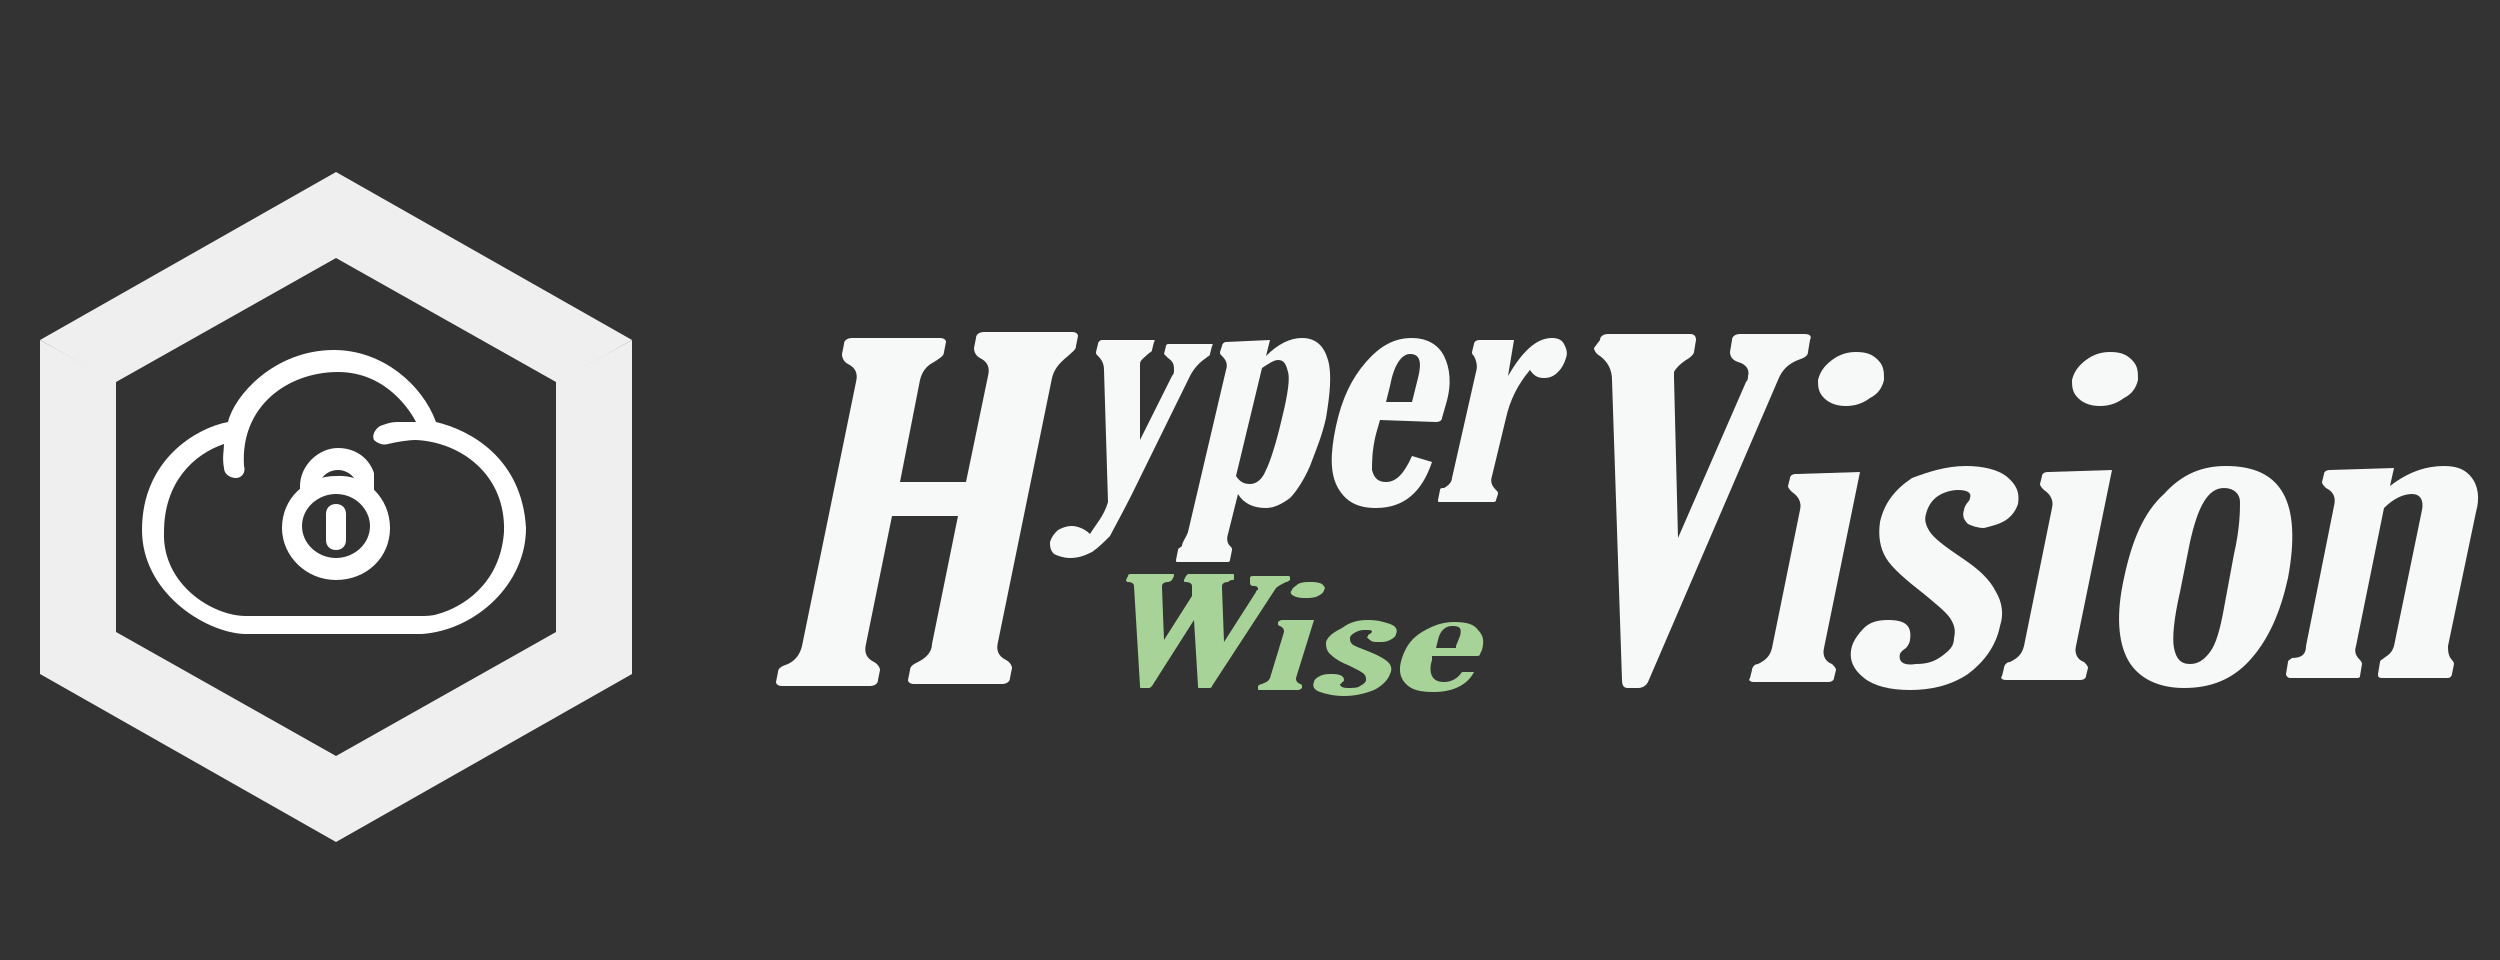 <?xml version="1.0" encoding="utf-8"?>
<!-- Generator: Adobe Illustrator 22.0.1, SVG Export Plug-In . SVG Version: 6.00 Build 0)  -->
<svg version="1.1" id="图层_1" xmlns="http://www.w3.org/2000/svg" xmlns:xlink="http://www.w3.org/1999/xlink" x="0px" y="0px"
	 viewBox="0 0 125 48" style="enable-background:new 0 0 125 48;" xml:space="preserve">
<rect x="0" y="0" width="125" height="48" fill="#333333" stroke="none"/>
<style type="text/css">
	.st0{fill:#F7F8F8;}
	.st1{fill:#A7D398;}
	.st2{fill:#EFEFEF;}
	.st3{clip-path:url(#SVGID_2_);fill:#EFEFEF;}
	.st4{fill:#FFFFFF;}
	.st5{clip-path:url(#SVGID_4_);fill:#FFFFFF;}
</style>
<g>
	<g>
		<path class="st0" d="M55.4,25.1l-0.2-6.6c0-0.3-0.1-0.5-0.3-0.7c-0.1-0.1-0.1-0.1-0.1-0.2l0.1-0.4c0-0.1,0.1-0.2,0.2-0.2l2.5,0
			c0.1,0,0.2,0,0.1,0.1l-0.1,0.4c0,0.1-0.1,0.1-0.2,0.2C57.2,17.9,57,18,57,18.2c0,0.1,0,0.3,0,0.4L57,22l1.6-3.2
			c0.1-0.1,0.1-0.2,0.1-0.3c0-0.2,0-0.4-0.3-0.6c-0.1-0.1-0.2-0.2-0.2-0.2l0.1-0.4c0-0.1,0.1-0.1,0.2-0.1l2,0c0.1,0,0.2,0,0.1,0.1
			l-0.1,0.4c0,0.1-0.1,0.1-0.2,0.2c-0.3,0.2-0.6,0.5-0.8,0.9l-2.9,5.9c-0.5,1-0.9,1.7-1.1,2.1c-0.3,0.3-0.6,0.6-0.9,0.8
			c-0.4,0.2-0.7,0.3-1.1,0.3c-0.3,0-0.6-0.1-0.8-0.2c-0.2-0.2-0.2-0.4-0.2-0.6c0.1-0.3,0.2-0.4,0.4-0.6c0.2-0.1,0.4-0.2,0.7-0.2
			c0.2,0,0.6,0.1,0.9,0.4C54.8,26.2,55.2,25.8,55.4,25.1z"/>
		<path class="st0" d="M59.4,26.6l1.9-8.1c0.1-0.3,0-0.5-0.2-0.7c-0.1-0.1-0.1-0.1-0.1-0.2l0.1-0.3c0-0.1,0.1-0.2,0.2-0.2l2.2-0.1
			l-0.2,0.8c0.6-0.6,1.2-0.9,1.8-0.9c0.7,0,1.1,0.4,1.3,1.1c0.2,0.7,0.1,1.7-0.1,2.9c-0.2,0.9-0.5,1.6-0.8,2.4
			c-0.3,0.7-0.7,1.3-1,1.6c-0.4,0.3-0.8,0.5-1.2,0.5c-0.6,0-1.1-0.2-1.4-0.7l-0.5,2c-0.1,0.3,0,0.5,0.1,0.6c0.1,0.1,0.1,0.1,0.1,0.2
			l-0.1,0.5c0,0.1-0.1,0.1-0.1,0.1l-2.5,0c-0.1,0-0.1,0-0.1-0.1l0.1-0.5c0-0.1,0.1-0.1,0.2-0.2C59.1,27.1,59.3,26.9,59.4,26.6z
			 M63.1,18.4l-1.3,5.4c0.2,0.3,0.4,0.4,0.7,0.4c0.3,0,0.6-0.2,0.8-0.7c0.2-0.4,0.5-1.3,0.8-2.6c0.3-1.2,0.4-2,0.3-2.3
			c-0.1-0.4-0.2-0.6-0.5-0.6C63.7,18,63.4,18.2,63.1,18.4z"/>
		<path class="st0" d="M71.6,23.1c-0.5,1.5-1.4,2.3-2.8,2.3c-0.9,0-1.5-0.3-1.9-1c-0.4-0.7-0.4-1.7-0.1-3.1c0.3-1.4,0.8-2.4,1.5-3.2
			c0.7-0.8,1.4-1.2,2.3-1.2c0.7,0,1.3,0.3,1.6,0.9c0.3,0.6,0.4,1.4,0.1,2.4l-0.2,0.7c0,0.1-0.1,0.2-0.3,0.2L69,21l-0.2,0.7
			c-0.2,0.8-0.2,1.4-0.2,1.8c0.1,0.4,0.3,0.6,0.7,0.6c0.5,0,0.9-0.4,1.3-1.3L71.6,23.1z M70.6,20.1l0.3-1.2c0.2-0.8,0.1-1.2-0.4-1.2
			c-0.4,0-0.8,0.5-1,1.6l-0.2,0.8L70.6,20.1z"/>
		<path class="st0" d="M75.4,18.8c0.7-1.2,1.4-1.9,2.2-1.9c0.3,0,0.5,0.1,0.6,0.3c0.1,0.2,0.2,0.4,0.1,0.7c-0.1,0.3-0.2,0.5-0.4,0.7
			c-0.2,0.2-0.4,0.3-0.7,0.3c-0.3,0-0.5-0.1-0.7-0.4c-0.6,0.7-1,1.5-1.2,2.4l-0.7,2.9c-0.1,0.3,0,0.5,0.2,0.7
			c0.1,0.1,0.1,0.1,0.1,0.2L74.8,25c0,0.1-0.1,0.1-0.2,0.1l-2.6,0c-0.1,0-0.1,0-0.1-0.1l0.1-0.5c0-0.1,0.1-0.1,0.2-0.1
			c0.2-0.1,0.4-0.3,0.4-0.5l1.2-5.3c0.1-0.3,0-0.6-0.1-0.8c-0.1-0.1-0.1-0.1-0.1-0.2l0.1-0.4c0-0.1,0.1-0.2,0.3-0.2l1.7,0L75.4,18.8
			z"/>
	</g>
	<g>
		<path class="st0" d="M52.6,18.9l-2.7,13.2c-0.1,0.4,0,0.7,0.4,0.9c0.2,0.1,0.3,0.3,0.3,0.4l-0.1,0.5c0,0.2-0.2,0.3-0.4,0.3l-4.4,0
			c-0.2,0-0.3-0.1-0.3-0.2l0.1-0.5c0-0.2,0.2-0.3,0.4-0.4c0.4-0.2,0.7-0.5,0.7-0.9l1.3-6.4l-3.3,0l-1.3,6.4c-0.1,0.4,0,0.7,0.4,0.9
			c0.2,0.1,0.3,0.3,0.3,0.4l-0.1,0.5c0,0.2-0.2,0.3-0.4,0.3l-4.4,0c-0.2,0-0.3-0.1-0.3-0.2l0.1-0.5c0-0.2,0.2-0.3,0.5-0.4
			c0.4-0.2,0.6-0.5,0.7-0.9l2.7-13.2c0.1-0.4,0-0.7-0.4-0.9c-0.2-0.1-0.3-0.3-0.3-0.5l0.1-0.5c0-0.2,0.2-0.3,0.4-0.3l4.4,0
			c0.2,0,0.3,0.1,0.3,0.2l-0.1,0.5c0,0.2-0.2,0.3-0.5,0.5c-0.4,0.2-0.6,0.5-0.7,0.9L45,24.1l3.3,0l1.1-5.3c0.1-0.4,0-0.7-0.4-0.9
			c-0.2-0.1-0.3-0.3-0.3-0.5l0.1-0.5c0-0.2,0.2-0.3,0.4-0.3l4.4,0c0.2,0,0.3,0.1,0.3,0.2l-0.1,0.5c0,0.2-0.2,0.3-0.4,0.5
			C52.9,18.2,52.7,18.5,52.6,18.9z"/>
	</g>
	<g>
		<path class="st1" d="M61.2,32.1l1.6-2.5c0,0,0-0.1,0.1-0.1c0-0.1,0-0.2-0.2-0.2c-0.2,0-0.2-0.1-0.2-0.2l0-0.2
			c0-0.1,0.1-0.1,0.2-0.1h1.6c0.2,0,0.2,0,0.2,0.1l0,0.1c0,0-0.1,0.1-0.2,0.1c-0.2,0.1-0.4,0.2-0.5,0.3l-3.2,4.9
			c0,0.1-0.1,0.1-0.2,0.1H60c-0.1,0-0.1,0-0.1-0.1l-0.2-3.3l-2.1,3.3c-0.1,0.1-0.1,0.1-0.2,0.1h-0.3c-0.1,0-0.1,0-0.1-0.1l-0.3-5
			c0-0.1-0.1-0.2-0.3-0.2c-0.1,0-0.1-0.1-0.1-0.1l0.1-0.2c0-0.1,0.1-0.1,0.2-0.1h2c0.1,0,0.1,0,0.1,0.1l-0.1,0.2
			c0,0-0.1,0.1-0.2,0.1c-0.2,0-0.3,0.1-0.3,0.2c0,0,0,0.1,0,0.1l0.1,2.6l1.4-2.2l0-0.5c0-0.1-0.1-0.2-0.3-0.2c-0.1,0-0.1,0-0.1-0.1
			l0.1-0.2c0,0,0.1-0.1,0.1-0.1h2.2c0.1,0,0.1,0,0.1,0.1l0,0.1c0,0.1,0,0.1-0.1,0.1c0,0-0.1,0-0.2,0.1c-0.2,0-0.3,0.1-0.3,0.2
			c0,0,0,0.1,0,0.1L61.2,32.1z"/>
		<path class="st1" d="M65.7,31l-0.9,2.9c0,0.1,0,0.2,0.2,0.3c0.1,0,0.1,0.1,0.1,0.1l0,0.1c0,0-0.1,0.1-0.2,0.1H63
			c-0.1,0-0.1,0-0.1-0.1l0-0.1c0,0,0.1-0.1,0.2-0.1c0.2-0.1,0.3-0.1,0.4-0.3l0.7-2.3c0-0.1,0-0.2-0.2-0.3c-0.1,0-0.1-0.1-0.1-0.1
			l0-0.1c0,0,0.1-0.1,0.2-0.1L65.7,31z M65.5,29.1c0.2,0,0.4,0,0.6,0.1c0.1,0.1,0.2,0.2,0.1,0.3c0,0.1-0.1,0.2-0.3,0.3
			c-0.2,0.1-0.4,0.1-0.6,0.1c-0.2,0-0.4,0-0.6-0.1s-0.2-0.2-0.1-0.3c0-0.1,0.2-0.2,0.3-0.3C65.1,29.1,65.3,29.1,65.5,29.1z"/>
		<path class="st1" d="M68.4,31c0.5,0,0.8,0.1,1.1,0.2s0.4,0.3,0.3,0.5c0,0.1-0.1,0.2-0.3,0.3c-0.2,0.1-0.3,0.1-0.6,0.1
			c-0.2,0-0.3,0-0.4-0.1c-0.1-0.1-0.2-0.1-0.1-0.2c0,0,0-0.1,0.1-0.1c0,0,0.1-0.1,0.1-0.1c0-0.1-0.1-0.1-0.3-0.1
			c-0.2,0-0.3,0-0.5,0.1c-0.2,0.1-0.3,0.2-0.3,0.3c0,0.1,0,0.2,0.1,0.3c0.1,0.1,0.4,0.2,0.9,0.4c0.5,0.2,0.8,0.4,0.9,0.5
			c0.2,0.2,0.2,0.4,0.1,0.6c-0.1,0.3-0.4,0.6-0.8,0.8c-0.5,0.2-1,0.3-1.5,0.3c-0.5,0-0.9-0.1-1.2-0.2c-0.3-0.1-0.4-0.3-0.3-0.5
			c0-0.1,0.1-0.2,0.3-0.3c0.2-0.1,0.4-0.1,0.6-0.1c0.4,0,0.6,0.1,0.6,0.3c0,0,0,0.1-0.1,0.1c0,0.1-0.1,0.1-0.1,0.1
			c0,0.1,0.1,0.2,0.4,0.2c0.2,0,0.5,0,0.6-0.1c0.2-0.1,0.3-0.2,0.3-0.3c0-0.1,0-0.2-0.1-0.3c-0.1-0.1-0.3-0.2-0.7-0.4
			c-0.5-0.2-0.8-0.4-1-0.6c-0.2-0.2-0.2-0.4-0.2-0.6c0.1-0.3,0.4-0.5,0.8-0.7C67.5,31.1,67.9,31,68.4,31z"/>
		<path class="st1" d="M73.7,33.6c-0.3,0.6-1,1-2,1c-0.7,0-1.1-0.1-1.4-0.4c-0.3-0.3-0.4-0.7-0.2-1.3c0.2-0.6,0.5-1,1-1.3
			c0.5-0.3,1-0.5,1.6-0.5c0.6,0,1,0.1,1.2,0.4c0.3,0.3,0.3,0.6,0.2,1L74,32.7c0,0.1-0.1,0.1-0.2,0.1h-2.2L71.6,33
			c-0.1,0.3-0.1,0.6,0,0.8c0.1,0.2,0.3,0.3,0.6,0.3c0.4,0,0.7-0.2,0.9-0.5L73.7,33.6z M72.8,32.3l0.2-0.5c0.1-0.4,0-0.5-0.4-0.5
			c-0.3,0-0.6,0.2-0.7,0.7l-0.1,0.4H72.8z"/>
	</g>
	<g>
		<g>
			<path class="st0" d="M83.9,26.9l3.4-7.8c0.1-0.1,0.1-0.2,0.1-0.3c0.1-0.3-0.1-0.6-0.5-0.7c-0.3-0.1-0.4-0.3-0.4-0.5l0.1-0.6
				c0-0.2,0.2-0.3,0.4-0.3l3.2,0c0.3,0,0.4,0.1,0.3,0.3l-0.1,0.6c0,0.2-0.2,0.3-0.5,0.4c-0.5,0.2-0.8,0.5-1,1l-6.5,15.1
				c-0.1,0.2-0.3,0.3-0.5,0.3l-0.5,0c-0.2,0-0.3-0.1-0.3-0.4l-0.5-15c0-0.5-0.2-0.9-0.6-1.2c-0.2-0.1-0.3-0.3-0.3-0.4L80,17
				c0-0.2,0.2-0.3,0.4-0.3l4.1,0c0.2,0,0.3,0.1,0.3,0.3l-0.1,0.6c0,0.1-0.2,0.3-0.4,0.4c-0.3,0.2-0.5,0.4-0.6,0.6c0,0.1,0,0.2,0,0.3
				L83.9,26.9z"/>
			<path class="st0" d="M93,23.6l-1.8,8.8c-0.1,0.4,0.1,0.7,0.4,0.8c0.1,0.1,0.2,0.2,0.2,0.3l-0.1,0.4c0,0.1-0.1,0.2-0.3,0.2l-3.7,0
				c-0.2,0-0.3-0.1-0.2-0.2l0.1-0.4c0-0.1,0.1-0.3,0.3-0.3c0.4-0.2,0.6-0.4,0.7-0.8l1.4-6.9c0.1-0.4-0.1-0.7-0.4-0.9
				c-0.1-0.1-0.2-0.2-0.2-0.3l0.1-0.4c0-0.1,0.1-0.2,0.3-0.2L93,23.6z M92.8,17.6c0.5,0,0.8,0.1,1.1,0.4c0.3,0.3,0.3,0.6,0.3,1
				c-0.1,0.4-0.3,0.7-0.7,0.9c-0.4,0.3-0.8,0.4-1.2,0.4c-0.4,0-0.8-0.1-1.1-0.4c-0.3-0.3-0.3-0.6-0.3-0.9c0.1-0.4,0.3-0.7,0.7-1
				C92,17.7,92.4,17.6,92.8,17.6z"/>
			<path class="st0" d="M98.3,23.3c0.9,0,1.6,0.2,2,0.5c0.5,0.4,0.7,0.8,0.6,1.4c-0.1,0.3-0.3,0.6-0.6,0.8c-0.3,0.2-0.7,0.3-1.1,0.4
				c-0.3,0-0.6-0.1-0.8-0.2c-0.2-0.2-0.3-0.4-0.2-0.7c0-0.1,0.1-0.3,0.2-0.4c0.1-0.1,0.1-0.2,0.1-0.2c0.1-0.3-0.2-0.4-0.6-0.4
				c-0.3,0-0.7,0.1-1,0.3c-0.3,0.2-0.5,0.5-0.6,0.9c-0.1,0.3,0,0.6,0.2,0.9c0.2,0.3,0.7,0.7,1.6,1.3c0.9,0.6,1.4,1.1,1.7,1.7
				c0.3,0.5,0.4,1.1,0.2,1.7c-0.2,1-0.8,1.8-1.6,2.4c-0.9,0.6-1.9,0.8-2.9,0.8c-1,0-1.8-0.2-2.3-0.6c-0.5-0.4-0.8-0.9-0.6-1.6
				c0.1-0.3,0.3-0.6,0.6-0.9c0.3-0.3,0.7-0.4,1.2-0.4c0.9,0,1.2,0.3,1.1,1c0,0.1-0.1,0.3-0.2,0.4C95,32.6,95,32.7,95,32.7
				c-0.1,0.4,0.2,0.6,0.8,0.5c0.5,0,0.9-0.1,1.3-0.4c0.4-0.3,0.6-0.5,0.6-0.9c0.1-0.4,0-0.7-0.2-1c-0.2-0.3-0.7-0.7-1.3-1.2
				c-0.9-0.7-1.6-1.3-1.9-1.8c-0.3-0.5-0.4-1.1-0.3-1.8c0.2-0.9,0.7-1.6,1.6-2.2C96.4,23.6,97.3,23.3,98.3,23.3z"/>
			<path class="st0" d="M105.6,23.5l-1.8,8.8c-0.1,0.4,0.1,0.7,0.4,0.8c0.1,0.1,0.2,0.2,0.2,0.3l-0.1,0.4c0,0.1-0.1,0.2-0.3,0.2
				l-3.7,0c-0.2,0-0.3-0.1-0.2-0.2l0.1-0.4c0-0.1,0.1-0.3,0.3-0.3c0.4-0.2,0.6-0.4,0.7-0.8l1.4-6.9c0.1-0.4-0.1-0.7-0.4-0.9
				c-0.1-0.1-0.2-0.2-0.2-0.3l0.1-0.4c0-0.1,0.1-0.2,0.3-0.2L105.6,23.5z M105.5,17.6c0.5,0,0.8,0.1,1.1,0.4c0.3,0.3,0.3,0.6,0.3,1
				c-0.1,0.4-0.3,0.7-0.7,0.9c-0.4,0.3-0.8,0.4-1.2,0.4c-0.4,0-0.8-0.1-1.1-0.4c-0.3-0.3-0.3-0.6-0.3-0.9c0.1-0.4,0.3-0.7,0.7-1
				C104.7,17.7,105.1,17.6,105.5,17.6z"/>
			<path class="st0" d="M111.3,23.3c2.8,0,3.8,1.8,3.1,5.6c-0.4,1.8-1,3.1-1.9,4.1c-0.9,1-2,1.4-3.3,1.4c-1.3,0-2.3-0.5-2.8-1.4
				c-0.5-0.9-0.6-2.3-0.2-4.1c0.4-1.9,1-3.3,2-4.2C109.1,23.7,110.1,23.3,111.3,23.3z M111.7,27.7c0.3-1.3,0.3-2.2,0.3-2.6
				s-0.3-0.7-0.8-0.7c-0.8,0-1.3,0.9-1.7,2.7l-0.5,2.5c-0.3,1.3-0.4,2.3-0.3,2.8c0.1,0.5,0.3,0.8,0.8,0.8c0.4,0,0.7-0.2,1-0.6
				c0.3-0.4,0.5-1.1,0.7-2.2L111.7,27.7z"/>
			<path class="st0" d="M115.3,32.3l1.4-7c0.1-0.4,0-0.7-0.4-0.9c-0.1-0.1-0.2-0.2-0.2-0.3l0.1-0.4c0-0.1,0.1-0.2,0.3-0.2l3.2-0.1
				l-0.2,0.9c0.9-0.7,1.8-1,2.7-1c0.7,0,1.1,0.2,1.4,0.6c0.3,0.4,0.4,1,0.2,1.7l-1.4,6.7c0,0.2,0,0.5,0.2,0.7
				c0.1,0.1,0.1,0.2,0.1,0.2l-0.1,0.5c0,0.1-0.1,0.2-0.2,0.2l-3.3,0c-0.2,0-0.2-0.1-0.2-0.2l0.1-0.6c0-0.1,0.1-0.1,0.2-0.2
				c0.3-0.2,0.4-0.3,0.5-0.6l1.4-6.8c0.1-0.5-0.1-0.8-0.5-0.8c-0.4,0-0.9,0.2-1.4,0.7l-1.4,6.9c-0.1,0.3,0,0.5,0.2,0.7
				c0.1,0.1,0.1,0.2,0.1,0.2l-0.1,0.6c0,0.1-0.1,0.1-0.2,0.1l-3.3,0c-0.1,0-0.2-0.1-0.2-0.2l0.1-0.6c0-0.1,0.1-0.1,0.2-0.2
				C115.1,32.9,115.3,32.7,115.3,32.3z"/>
		</g>
	</g>
	<polygon class="st2" points="27.8,19.1 27.8,19.1 27.8,31.6 16.8,37.8 5.8,31.6 5.8,19.1 5.8,19.1 2,17 2,17 2,33.7 16.8,42.1 
		31.6,33.7 31.6,17 31.6,17 	"/>
	<g>
		<defs>
			<polygon id="SVGID_1_" points="2,17 16.8,25.4 31.6,17 16.7,3.6 			"/>
		</defs>
		<clipPath id="SVGID_2_">
			<use xlink:href="#SVGID_1_"  style="overflow:visible;"/>
		</clipPath>
		<path class="st3" d="M16.8,42.1L2,33.7V17l14.8-8.4L31.6,17v16.7L16.8,42.1z M27.8,31.6V19.1l-11-6.2l-11,6.2v12.5l11,6.2
			L27.8,31.6z"/>
	</g>
	<path class="st4" d="M19.5,26.4c0,1.5-1.2,2.6-2.7,2.6c-1.5,0-2.7-1.2-2.7-2.6c0-1.5,1.2-2.6,2.7-2.6
		C18.3,23.7,19.5,24.9,19.5,26.4z M16.8,24.7c-0.9,0-1.7,0.7-1.7,1.6c0,0.9,0.8,1.6,1.7,1.6c0.9,0,1.7-0.7,1.7-1.6
		C18.5,25.5,17.8,24.7,16.8,24.7z"/>
	<g>
		<defs>
			<rect id="SVGID_3_" x="14.9" y="22.4" width="3.8" height="2.3"/>
		</defs>
		<clipPath id="SVGID_4_">
			<use xlink:href="#SVGID_3_"  style="overflow:visible;"/>
		</clipPath>
		<path class="st5" d="M18.8,25.6c0,1-0.9,1.9-1.9,1.9l0,0c-1.1,0-1.9-0.8-1.9-1.9v-1.3c0-1,0.9-1.9,1.9-1.9l0,0
			c1.1,0,1.9,0.8,1.9,1.9V25.6z M17.9,24.5c0-0.6-0.5-1-1-1l0,0c-0.6,0-1,0.5-1,1v0.7c0,0.6,0.5,1,1,1l0,0c0.6,0,1-0.5,1-1V24.5z"/>
	</g>
	<path class="st4" d="M17.3,27c0,0.3-0.2,0.5-0.5,0.5l0,0c-0.3,0-0.5-0.2-0.5-0.5v-1.3c0-0.3,0.2-0.5,0.5-0.5l0,0
		c0.3,0,0.5,0.2,0.5,0.5V27z"/>
	<path class="st4" d="M21.8,21.1c-0.7-1.9-2.7-3.6-5.1-3.6c-3,0-5,2.3-5.3,3.6c-1.6,0.3-4.3,1.9-4.3,5.4c0,3.1,3.1,5.1,5.1,5.2
		l0.1,0l8.3,0c0.2,0,0.3,0,0.5,0c2.7-0.2,5.2-2.5,5.2-5.3C26.1,22.9,23.5,21.5,21.8,21.1z M21.9,30.7c-0.3,0.1-0.6,0.1-0.9,0.1
		c-0.1,0-0.3,0-0.3,0l-8.3,0c0,0-0.1,0-0.1,0c-1.7,0-4.2-1.6-4.1-4.2c0-2.5,1.5-3.9,3-4.4c0,0.3-0.1,0.7,0,1.2
		c0,0.3,0.3,0.5,0.6,0.5c0.3,0,0.5-0.3,0.4-0.6c-0.2-3,2.2-4.7,4.7-4.7c2.5,0,3.7,2.1,3.9,2.5c0,0-0.5,0-0.9,0
		c-0.4,0-0.6,0.1-0.9,0.2c-0.3,0.2-0.4,0.5-0.3,0.7c0.1,0.1,0.4,0.3,0.7,0.2c0.4-0.1,1-0.2,1.4-0.2c2.2,0.1,4.5,1.7,4.4,4.6
		C25,29.3,23,30.4,21.9,30.7z"/>
</g>
</svg>
